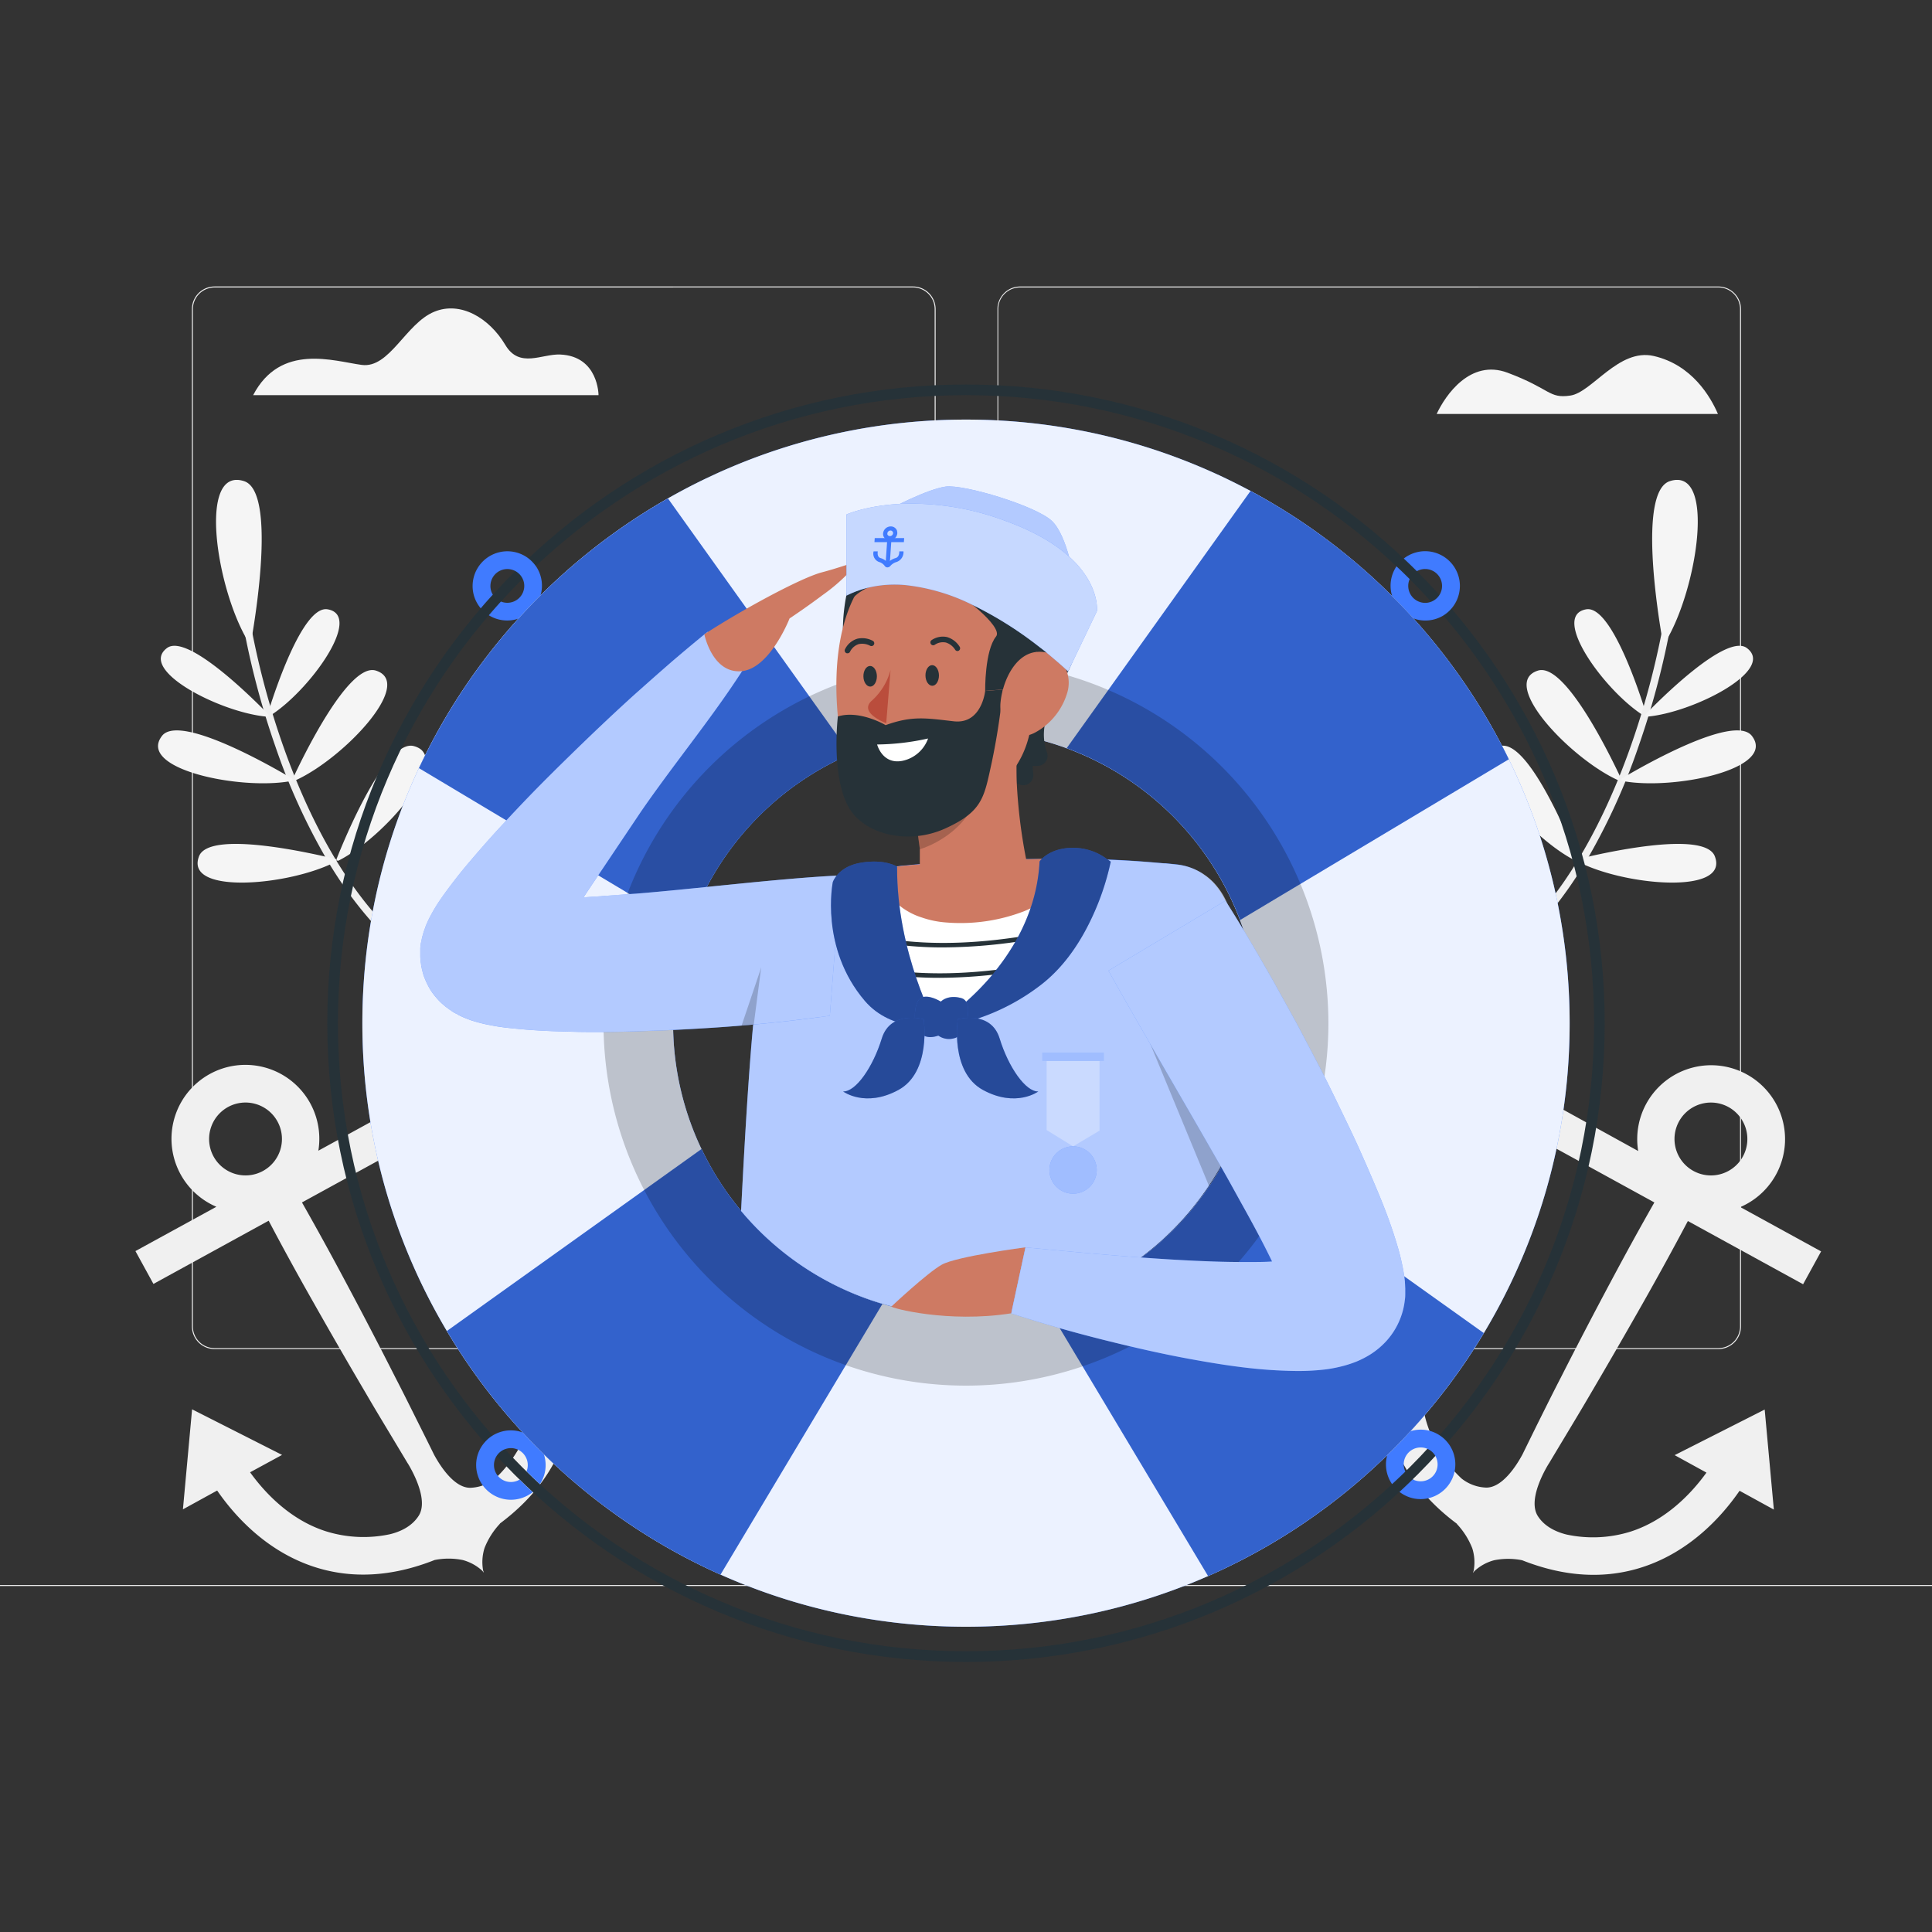 <svg xmlns="http://www.w3.org/2000/svg" viewBox="0 0 500 500"><rect x="0" y="0" width="500" height="500" fill="#333333" stroke="none"/><g id="freepik--background-complete--inject-2"><path d="M444.71,349.14H264a5.87,5.87,0,0,1-5.86-5.86V80A5.87,5.87,0,0,1,264,74.15H444.71A5.87,5.87,0,0,1,450.57,80V343.28A5.87,5.87,0,0,1,444.71,349.14ZM264,74.4A5.61,5.61,0,0,0,258.35,80V343.28a5.61,5.61,0,0,0,5.61,5.61H444.71a5.61,5.61,0,0,0,5.61-5.61V80a5.61,5.61,0,0,0-5.61-5.61Z" style="fill:#f0f0f0"></path><path d="M236.28,349.14H55.53a5.87,5.87,0,0,1-5.86-5.86V80a5.87,5.87,0,0,1,5.86-5.86H236.28A5.87,5.87,0,0,1,242.14,80V343.28A5.87,5.87,0,0,1,236.28,349.14ZM55.53,74.4A5.61,5.61,0,0,0,49.92,80V343.28a5.61,5.61,0,0,0,5.61,5.61H236.28a5.61,5.61,0,0,0,5.61-5.61V80a5.61,5.61,0,0,0-5.61-5.61Z" style="fill:#f0f0f0"></path><rect y="410.21" width="500" height="0.25" style="fill:#f0f0f0"></rect><path d="M152.52,332.87,129.41,321l-2.56,26,8.25-4.52c2.34,5.85,4.8,15.09,2.35,24.64a33.11,33.11,0,0,1-9.36,15.58,10.9,10.9,0,0,1-6.42,2.34c-4.23,0-7.88-5.88-9.33-8.56q-1.87-3.8-3.77-7.59c-2.06-4.12-4.1-8.26-6.22-12.35Q96.08,344.16,89.58,332,84,321.5,78.15,311.19L108,294.83l-4.67-8.51L82.39,297.8A19.13,19.13,0,1,0,56,312.31L35.05,323.78l4.66,8.5,29.82-16.36q5.53,10.49,11.39,20.8,6.78,12,13.82,23.95c2.32,4,4.71,7.93,7.08,11.88l3.6,6h0v0l.31.49c1.18,2,5.16,9.24,2.64,13.22-1.84,2.9-5,4.2-7.42,4.79a32.6,32.6,0,0,1-16.65-.77c-9.35-3-15.87-10.11-19.58-15.25L73,376.53l-23.29-11.8-2.37,25.89,8.86-4.87c4.4,6.38,12.62,15.67,25.07,19.74,9.75,3.19,20.22,2.59,31.21-1.76l0,0a18.41,18.41,0,0,1,7.25,0,12.06,12.06,0,0,1,5.1,2.8c.13.16.26.33.4.49-.07-.2-.14-.4-.2-.6a12.05,12.05,0,0,1,.37-5.8,19.67,19.67,0,0,1,4-6.3l-.07,0c9.2-6.84,15.12-15.18,17.61-24.9,3.26-12.69-.17-24.61-3.19-31.74ZM59,286.5a9.43,9.43,0,1,1-3.73,12.8A9.45,9.45,0,0,1,59,286.5Z" style="fill:#f0f0f0"></path><path d="M362.66,337.74c-3,7.13-6.44,19.05-3.18,31.74,2.49,9.72,8.41,18.06,17.61,24.9l-.07,0a19.67,19.67,0,0,1,4,6.3,12.05,12.05,0,0,1,.37,5.8c-.06.2-.14.4-.2.6.14-.16.27-.33.4-.49a12,12,0,0,1,5.09-2.8,18.41,18.41,0,0,1,7.25,0l0,0c11,4.35,21.45,4.95,31.21,1.76,12.45-4.07,20.66-13.36,25.06-19.74l8.87,4.87-2.37-25.89-23.3,11.8,8.23,4.52c-3.71,5.14-10.23,12.22-19.58,15.25a32.6,32.6,0,0,1-16.65.77c-2.37-.59-5.59-1.89-7.42-4.79-2.53-4,1.46-11.23,2.64-13.22.1-.16.2-.33.31-.49v0h0c1.2-2,2.39-4,3.6-6,2.37-3.95,4.76-7.9,7.08-11.88q7-11.91,13.82-23.95,5.84-10.32,11.39-20.8l29.82,16.36,4.66-8.5-20.91-11.47a19.13,19.13,0,1,0-26.43-14.51L403,286.32l-4.67,8.51,29.82,16.36c-3.92,6.87-7.71,13.8-11.43,20.78q-6.51,12.19-12.77,24.52c-2.12,4.09-4.16,8.23-6.22,12.35L394,376.43c-1.44,2.68-5.09,8.55-9.33,8.56a10.9,10.9,0,0,1-6.41-2.34,33,33,0,0,1-9.36-15.58c-2.45-9.55,0-18.79,2.35-24.64l8.24,4.52-2.56-26-23.1,11.91Zm88.4-38.44a9.43,9.43,0,1,1-3.74-12.8A9.44,9.44,0,0,1,451.06,299.3Z" style="fill:#f0f0f0"></path><path d="M87.65,222.71a.37.37,0,0,1-.52-.47c2.06-5.18,12.72-31,19.93-29.16C117.49,195.75,99.62,216.63,87.65,222.71Z" style="fill:#f5f5f5"></path><path d="M69.71,185.33a.33.33,0,0,1-.49-.38c1.45-4.74,9-28.37,15.56-27.26C94.22,159.31,79.88,179.09,69.71,185.33Z" style="fill:#f5f5f5"></path><path d="M76.25,202.05a.37.37,0,0,1-.49-.5c2.34-5.05,14.43-30.24,21.52-28C107.55,176.8,88.54,196.65,76.25,202.05Z" style="fill:#f5f5f5"></path><path d="M108,247.72a.87.87,0,0,1-.16.3,1,1,0,0,1-1.36.18c-8-6.14-15.32-14.7-21.72-25.44a162.08,162.08,0,0,1-13.51-29.63,211.83,211.83,0,0,1-8.92-34.87,1,1,0,0,1,1.92-.28,209.54,209.54,0,0,0,8.85,34.55c6,17.2,16.84,40.55,34.56,54.13A1,1,0,0,1,108,247.72Z" style="fill:#f0f0f0"></path><path d="M69.21,185.48a.34.34,0,0,0,.26-.57c-3.44-3.56-20.95-21.16-26.25-17.2C35.55,173.44,57.31,184.54,69.21,185.48Z" style="fill:#f5f5f5"></path><path d="M75.39,202.12a.37.37,0,0,0,.12-.69c-4.79-2.85-29-16.81-33.57-11C35.29,199,62.19,204.61,75.39,202.12Z" style="fill:#f5f5f5"></path><path d="M86.91,223a.37.37,0,0,0-.09-.69c-5.41-1.33-32.62-7.65-35.31-.71C47.63,231.66,75,229.23,86.91,223Z" style="fill:#f5f5f5"></path><path d="M64.21,166a.44.44,0,0,0,.81-.15c1.14-6.43,6.43-38.73-1.89-41.34C51.08,120.7,56,152.52,64.21,166Z" style="fill:#f5f5f5"></path><path d="M407.65,222.71a.37.37,0,0,0,.52-.47c-2.05-5.18-12.71-31-19.92-29.16C377.81,195.75,395.68,216.63,407.65,222.71Z" style="fill:#f5f5f5"></path><path d="M425.59,185.33a.34.34,0,0,0,.5-.38c-1.45-4.74-9-28.37-15.57-27.26C401.08,159.31,415.43,179.09,425.59,185.33Z" style="fill:#f5f5f5"></path><path d="M419.05,202.05a.38.38,0,0,0,.5-.5c-2.35-5.05-14.43-30.24-21.53-28C387.75,176.8,406.76,196.65,419.05,202.05Z" style="fill:#f5f5f5"></path><path d="M387.31,247.72a1.08,1.08,0,0,0,.16.3,1,1,0,0,0,1.36.18c8-6.14,15.32-14.7,21.72-25.44a162.08,162.08,0,0,0,13.51-29.63A211.83,211.83,0,0,0,433,158.26a1,1,0,1,0-1.92-.28,210.06,210.06,0,0,1-8.84,34.55c-6,17.2-16.84,40.55-34.57,54.13A1,1,0,0,0,387.31,247.72Z" style="fill:#f0f0f0"></path><path d="M426.1,185.48a.34.34,0,0,1-.27-.57c3.44-3.56,20.95-21.16,26.25-17.2C459.75,173.44,438,184.54,426.1,185.48Z" style="fill:#f5f5f5"></path><path d="M419.92,202.12a.37.37,0,0,1-.13-.69c4.79-2.85,29-16.81,33.58-11C460,199,433.11,204.61,419.92,202.12Z" style="fill:#f5f5f5"></path><path d="M408.4,223a.37.37,0,0,1,.08-.69c5.41-1.33,32.62-7.65,35.31-.71C447.68,231.66,420.3,229.23,408.4,223Z" style="fill:#f5f5f5"></path><path d="M431.09,166a.44.44,0,0,1-.81-.15c-1.14-6.43-6.42-38.73,1.9-41.34C444.22,120.7,439.27,152.52,431.09,166Z" style="fill:#f5f5f5"></path><path d="M444.6,107.13c-1.91-4.44-6.71-12.73-16.62-15-9.08-2.07-15.93,9.4-21.56,10.24s-5-1.69-16.26-5.91c-9.62-3.61-16.07,5.78-18.35,10.67Z" style="fill:#f5f5f5"></path><path d="M154.9,102.27s0-10.1-9.92-10.52c-4.74-.21-10.54,3.68-14.19-2.46-4.25-7.13-11.69-11.38-18.38-8.62-7.39,3-11.58,14.73-18.79,13.77s-21-5.76-28.11,7.83Z" style="fill:#f5f5f5"></path></g><g id="freepik--Character--inject-2"><path d="M250,430.11c-91.15,0-165.3-74.16-165.3-165.3S158.85,99.51,250,99.51s165.3,74.15,165.3,165.3S341.15,430.11,250,430.11Zm0-327.84c-89.62,0-162.54,72.91-162.54,162.54S160.38,427.34,250,427.34s162.54-72.91,162.54-162.53S339.62,102.27,250,102.27Z" style="fill:#263238"></path><path d="M368.82,142.65a9,9,0,0,0-5.52,1.9c1.15,1.07,2.27,2.16,3.38,3.27a4.32,4.32,0,0,1,2.14-.56,4.38,4.38,0,0,1,4.38,4.38,4.32,4.32,0,0,1-.67,2.33,4.41,4.41,0,0,1-2.14,1.76,4.29,4.29,0,0,1-1.57.29,4.39,4.39,0,0,1-4-6.15c-1.11-1.11-2.25-2.22-3.41-3.3a9,9,0,0,0,12.13,12.72,9.05,9.05,0,0,0,4.28-7.65A9,9,0,0,0,368.82,142.65Z" style="fill:#407BFF"></path><path d="M138.67,146.5a9.39,9.39,0,0,0-1.92-2,9,9,0,0,0-14.44,7.15,8.9,8.9,0,0,0,2.11,5.78c1-1.2,2.07-2.38,3.12-3.54a4.26,4.26,0,0,1-.62-2.24,4.38,4.38,0,0,1,8.35-1.85,4.25,4.25,0,0,1,.41,1.85A4.38,4.38,0,0,1,131.3,156a4.54,4.54,0,0,1-1.66-.32q-1.59,1.76-3.13,3.55a9,9,0,0,0,12.16-12.75Z" style="fill:#407BFF"></path><path d="M139.73,384.09a8.9,8.9,0,0,0,1.48-4.94,9,9,0,0,0-13.71-7.64,8.68,8.68,0,0,0-2.1,1.81,8.85,8.85,0,0,0-2.17,5.83,9,9,0,0,0,14.64,7c-1.15-1-2.29-2.13-3.4-3.23a4.38,4.38,0,0,1-6.63-3.77,4.36,4.36,0,0,1,2.85-4.1,4.56,4.56,0,0,1,1.53-.28,4.39,4.39,0,0,1,4.06,6C137.42,381.93,138.56,383,139.73,384.09Z" style="fill:#407BFF"></path><path d="M374.62,373.29a8.63,8.63,0,0,0-2.06-1.84,8.9,8.9,0,0,0-4.89-1.46,9,9,0,0,0-7.4,14.1q1.74-1.6,3.43-3.25a4.26,4.26,0,0,1-.42-1.85,4.39,4.39,0,0,1,4.39-4.39,4.34,4.34,0,0,1,3.8,2.2,4.38,4.38,0,0,1-3.8,6.56,4.31,4.31,0,0,1-2.06-.51c-1.13,1.1-2.27,2.19-3.42,3.25a8.9,8.9,0,0,0,5.48,1.87,9,9,0,0,0,6.95-14.68Z" style="fill:#407BFF"></path><path d="M250,421C163.86,421,93.78,351,93.78,264.81S163.86,108.59,250,108.59s156.22,70.08,156.22,156.22S336.14,421,250,421Zm0-232a75.8,75.8,0,1,0,75.79,75.8A75.88,75.88,0,0,0,250,189Z" style="fill:#407BFF"></path><path d="M250,421C163.86,421,93.78,351,93.78,264.81S163.86,108.59,250,108.59s156.22,70.08,156.22,156.22S336.14,421,250,421Zm0-232a75.8,75.8,0,1,0,75.79,75.8A75.88,75.88,0,0,0,250,189Z" style="fill:#fff;opacity:0.9"></path><path d="M220.13,195.16a76.13,76.13,0,0,0-41.93,45.35l-69.77-41.72A157.22,157.22,0,0,1,172.86,129Z" style="fill:#407BFF"></path><path d="M228.37,337.45l-41.91,70.06a157.23,157.23,0,0,1-70.8-63.05l65.91-47.1A76,76,0,0,0,228.37,337.45Z" style="fill:#407BFF"></path><path d="M390.48,196.5l-69.55,41.6a76.18,76.18,0,0,0-44.87-44.47l47.58-66.57A157.26,157.26,0,0,1,390.48,196.5Z" style="fill:#407BFF"></path><path d="M384,345a157.2,157.2,0,0,1-71.34,62.89l-42-70.18A76.11,76.11,0,0,0,318.15,298Z" style="fill:#407BFF"></path><path d="M220.13,195.16a76.13,76.13,0,0,0-41.93,45.35l-69.77-41.72A157.22,157.22,0,0,1,172.86,129Z" style="opacity:0.2"></path><path d="M228.37,337.45l-41.91,70.06a157.23,157.23,0,0,1-70.8-63.05l65.91-47.1A76,76,0,0,0,228.37,337.45Z" style="opacity:0.2"></path><path d="M390.48,196.5l-69.55,41.6a76.18,76.18,0,0,0-44.87-44.47l47.58-66.57A157.26,157.26,0,0,1,390.48,196.5Z" style="opacity:0.2"></path><path d="M384,345a157.2,157.2,0,0,1-71.34,62.89l-42-70.18A76.11,76.11,0,0,0,318.15,298Z" style="opacity:0.2"></path><path d="M250,171a93.8,93.8,0,1,0,93.79,93.8A93.9,93.9,0,0,0,250,171Zm0,169.59a75.8,75.8,0,1,1,75.79-75.79A75.88,75.88,0,0,1,250,340.6ZM250,171a93.8,93.8,0,1,0,93.79,93.8A93.9,93.9,0,0,0,250,171Zm0,169.59a75.8,75.8,0,1,1,75.79-75.79A75.88,75.88,0,0,1,250,340.6ZM250,171a93.8,93.8,0,1,0,93.79,93.8A93.9,93.9,0,0,0,250,171Zm0,169.59a75.8,75.8,0,1,1,75.79-75.79A75.88,75.88,0,0,1,250,340.6Z" style="opacity:0.2"></path><path d="M243.49,259.22s-4.36-2.73-5.89-.21-1.53,11.33,5.24,9a4.76,4.76,0,0,0,4.22.65c2.77-.65,5.32-9.33,1.75-10.34S243.49,259.22,243.49,259.22Z" style="opacity:0.4"></path><path d="M318.28,274.8c0,1,0,2,0,3.05,0,.48,0,.94,0,1.43s0,.89,0,1.35V281c0,.42,0,.85,0,1.25s0,.84,0,1.25v0c0,.61,0,1.22,0,1.84l0,1.69v.14c0,.55,0,1.11,0,1.66,0,1.72.06,3.42.11,5.13h0c0,1,.05,2,.07,3a75.74,75.74,0,0,1-126.67,16.43c1-19.76,2-36,3.13-48.23.12-1.21.23-2.38.35-3.5.38-3.84.79-7.23,1.2-10.17h0a65.49,65.49,0,0,1,1.95-9.54,18.14,18.14,0,0,1,1.4-3.37,15.37,15.37,0,0,1,.93-1.54,17.61,17.61,0,0,1,2.29-2.74c.15-.15.31-.32.48-.47l.89-.77h0a16.47,16.47,0,0,1,3-1.94c1.12-.59,2.39-1.19,3.8-1.78.34-.15.67-.29,1-.43.52-.22,1.07-.43,1.63-.63s1.16-.43,1.78-.64l1.71-.55a74.78,74.78,0,0,1,10.54-2.35c1.29-.19,2.67-.37,4.11-.53h0c.92-.1,1.88-.21,2.85-.3l3-.28,1.19-.11c1.74-.15,3.54-.27,5.37-.39l1.7-.1,3.25-.17,2-.09c.45,0,.88-.05,1.32-.06s.74-.05,1.11-.06c3.88-.16,7.8-.27,11.61-.35h.18l2,0,1.91,0h.91l1.85,0h1.8c1.93,0,3.82,0,5.61,0,2.3,0,4.63,0,6.92.13h0c3.58.14,7.12.35,10.49.63l4.06.34.36,0c.94.09,1.87.17,2.77.27a15.44,15.44,0,0,1,7,2.46l.15.12a1.09,1.09,0,0,1,.17.13l.35.23a17.12,17.12,0,0,1,1.89,1.63,18.05,18.05,0,0,1,5,13.46c0,.27,0,.53,0,.79-.28,6.32-.45,12.67-.54,19-.06,3.62-.1,7.23-.1,10.85Z" style="fill:#407BFF"></path><path d="M318.28,272.32v2.48c0,1,0,2,0,3.05,0,.48,0,.94,0,1.43s0,.89,0,1.35V281c0,.42,0,.85,0,1.25s0,.85,0,1.28v0c0,.59,0,1.21,0,1.81l0,1.69v.14c0,.55,0,1.11,0,1.66,0,1.72.06,3.42.11,5.13h0c0,1,.05,2,.07,3l-.54,1.13a74.78,74.78,0,0,1-5.13,8.86,75.71,75.71,0,0,1-121,6.44c1-19.76,2-36,3.13-48.23.12-1.21.23-2.38.35-3.5.38-3.84.79-7.23,1.2-10.17h0a65.49,65.49,0,0,1,1.95-9.54,18.14,18.14,0,0,1,1.4-3.37c.3-.52.6-1,.93-1.54a17.61,17.61,0,0,1,2.29-2.74c.15-.15.31-.32.48-.47l.89-.77h0a18.19,18.19,0,0,1,3-1.93c1.12-.59,2.39-1.19,3.8-1.79.34-.15.67-.29,1-.43.52-.22,1.07-.43,1.63-.63l1.74-.6h0c.54-.19,1.12-.38,1.71-.56a74.78,74.78,0,0,1,10.54-2.35c1.29-.2,2.68-.38,4.13-.54L235,224l3-.27c3.63-.31,7.52-.57,11.51-.78l2-.09c4.67-.21,9.44-.36,14-.45h0l4.07-.06h0c.32,0,.63,0,.93,0l3.64,0h0c1.93,0,3.82,0,5.61,0,2.32,0,4.65.06,7,.15h0c3.57.12,7.09.34,10.46.6l4.06.34.36,0,2.77.29a15.24,15.24,0,0,1,7,2.45l.17.11a1.09,1.09,0,0,1,.17.13l.35.23a17.12,17.12,0,0,1,1.89,1.63,18.05,18.05,0,0,1,5,13.46c0,.27,0,.53,0,.79-.28,6.32-.45,12.67-.54,19C318.32,265.09,318.28,268.7,318.28,272.32Z" style="fill:#fff;opacity:0.6"></path><path d="M318.06,298.15a74.78,74.78,0,0,1-5.13,8.86l-15.3-37Z" style="opacity:0.2"></path><path d="M274.21,222.84c-.07.78-.18,1.6-.32,2.44-.07.39-.15.81-.23,1.23a48.19,48.19,0,0,1-1.41,5.22c-.18.55-.36,1.09-.56,1.65s-.31.85-.49,1.28a68,68,0,0,1-3.2,7.09c-.22.44-.46.87-.69,1.3a72.94,72.94,0,0,1-4.54,7.27c-.32.44-.64.88-1,1.31A50.33,50.33,0,0,1,255,259c-.52.47-1,.91-1.58,1.33-4.35,3.45-9.06,5.49-13.8,5.18-3.09-.2-5.2-2.12-6.62-5.05-.18-.39-.36-.79-.52-1.21a29.05,29.05,0,0,1-1.62-7c-.06-.4-.09-.81-.14-1.2a66.94,66.94,0,0,1-.29-6.86c0-.39,0-.78,0-1.18.05-2.3.16-4.6.34-6.76q0-.6.09-1.17c.07-.73.13-1.44.21-2.13.16-1.68.35-3.22.54-4.58.06-.39.1-.79.16-1.15.13-.93.26-1.75.36-2.41,10.93-1.27,25.71-1.83,38.4-2Z" style="fill:#fff"></path><path d="M274.21,222.24v0l-.06.57c-.07.59-.15,1.21-.26,1.84-.07.39-.15.81-.23,1.23a46,46,0,0,1-1.41,5.22,17.92,17.92,0,0,1-5.47,3.94c-.55.28-1.13.53-1.73.78a45.73,45.73,0,0,1-20.37,2.9,24.53,24.53,0,0,1-6.11-1.27,17.66,17.66,0,0,1-5.79-3.09,7,7,0,0,1-1.62-1.9.41.41,0,0,0,0-.09c.17-1.68.35-3.21.54-4.58.06-.39.11-.79.16-1.15.13-.92.26-1.72.36-2.39v0q2.79-.33,5.86-.58c8.46-.74,18.31-1.13,27.53-1.32h.17l3.94-.07h2.75Z" style="fill:#ce7a63"></path><path d="M268,241.75c-.22.44-.46.87-.69,1.3a136.54,136.54,0,0,1-23.2,2.14,93,93,0,0,1-13.65-.95c0-.39,0-.78,0-1.18Q246.87,245.51,268,241.75Z" style="fill:#263238"></path><path d="M262.77,250.32c-.32.44-.64.88-1,1.31a130.46,130.46,0,0,1-18.62,1.43,94.7,94.7,0,0,1-12.28-.76c-.06-.4-.09-.81-.14-1.2C240.24,252.37,251,252.11,262.77,250.32Z" style="fill:#263238"></path><path d="M255,259c-.52.47-1,.91-1.58,1.33-3.89.36-7.63.55-11.24.55q-4.76,0-9.18-.42c-.18-.39-.36-.79-.52-1.21A110.84,110.84,0,0,0,255,259Z" style="fill:#263238"></path><path d="M244,135a34.14,34.14,0,0,1,26.1,7.78c4.68,4,8.31,9.37,6.7,15.72-3.77,14.81-13.77,38.73-13.77,38.73l-44.88-34.52s-.23-14.39,7-21.53C229,137.48,237.09,135.79,244,135Z" style="fill:#263238"></path><path d="M276.6,173.4l-.19.37c-.06.13-.12.27-.19.39a41.07,41.07,0,0,1-4.49,7.31,33.93,33.93,0,0,0-1.41,6.51,14,14,0,0,0,.6,6.69,2.57,2.57,0,0,1-2.24,3.53,8.12,8.12,0,0,1-1.4,0,14.7,14.7,0,0,0,.13,2,2.62,2.62,0,0,1-3.64,2.8l-.63-.29a15.93,15.93,0,0,1-2.41-1.51,12.27,12.27,0,0,1-1.52-1.32c-1-.43-2.36-2.18-4-4.81-1.17-1.87-2.47-4.17-3.84-6.79-3.24-6.13-6.91-13.93-10.33-21.52l-.6-1.34c-2.22-5-4.32-9.78-6.11-13.93-.21-.51-.43-1-.64-1.5q-.81-1.89-1.5-3.54l-.38-.91c-.15-.32-.28-.65-.4-.95l-.4-.92c-.17-.42-.34-.82-.5-1.19s-.2-.5-.3-.73c-.23-.54-.42-1-.59-1.41a.3.3,0,0,0,0-.1c-.1-.23-.18-.43-.25-.6s-.1-.26-.15-.36l-.23-.57.34-.18.37-.17c.35-.17.83-.39,1.42-.62.31-.13.65-.27,1-.4a41.51,41.51,0,0,1,7.75-2,40.57,40.57,0,0,1,9-.45,39.14,39.14,0,0,1,21.25,8,28,28,0,0,1,3.07,2.61,22.74,22.74,0,0,1,3.36,4.13C281.83,157.83,279.54,167,276.6,173.4Z" style="fill:#263238"></path><path d="M266.09,225.06a6.39,6.39,0,0,1-.56,1.28,13.83,13.83,0,0,1-4.65,5,25.87,25.87,0,0,1-9,3.81c-4.43.93-11.7,1.36-14.38-2.9.06-3,.53-5.83.55-7.07,0-.32,0-.63,0-1s0-.38,0-.57v0c0-1.3,0-2.64,0-3.92l-1.09-8-.13-1c0-.07,0-.11,0-.18v0L252.88,197l2.33-2,2.38-2,4.16-3.51,2.22-1.88c-.16.89-.3,1.78-.41,2.7a63.83,63.83,0,0,0-.49,6.91V198c0,1.51,0,3.06.07,4.64a136.52,136.52,0,0,0,2.42,19.68v0c0,.19.08.38.11.56C265.8,223.65,266,224.36,266.09,225.06Z" style="fill:#ce7a63"></path><g style="opacity:0.2"><path d="M236.82,210.79l1.23,9C243.71,218,250,213.4,252,207.85c1.41-4,0-8.09-1.61-8.5Z"></path></g><path d="M217.37,189.91q.42,2.94,1,5.8c3.41,16.88,23.23,20.81,37.14,10.41,0,0,0-.05.05-.05A29.38,29.38,0,0,0,259.1,203c9.19-9.42,8.19-17.66,9.24-35.95s-16.95-32-34.54-24.74C217.56,149,214.6,170.39,217.37,189.91Z" style="fill:#ce7a63"></path><path d="M216.84,185.42s-1.79,14.91,2.66,23.25c3.81,7.13,15.27,10.2,25.1,5.75s10.1-8.18,12.08-17.17a173.45,173.45,0,0,0,2.88-18.8l-4.6.37s-.88,8.68-8.13,7.85-10.77-1.48-17.64,1C229.19,187.64,222.44,183.67,216.84,185.42Z" style="fill:#263238"></path><path d="M227,192.67a63,63,0,0,0,13.19-1.55,9,9,0,0,1-6.68,5.79C228.32,197.9,227,192.67,227,192.67Z" style="fill:#fff"></path><path d="M243,174.79c0,1.47-.75,2.68-1.71,2.69s-1.76-1.17-1.78-2.64.74-2.68,1.71-2.7,1.76,1.17,1.78,2.65Z" style="fill:#263238"></path><path d="M226.94,175c0,1.47-.75,2.68-1.71,2.69s-1.76-1.17-1.78-2.64.74-2.68,1.71-2.7,1.76,1.17,1.78,2.65Z" style="fill:#263238"></path><path d="M268.33,168.72s-4.55,3.39-5.5,8c-.28,1.38-1.24,1.54-1.24,1.54l-6.63.54s-.15-10.38,2.82-14.08c2-2.46-9.43-11.51-14-13.27-8.55-3.3-20-1-23.71,4.11,0,0,3.22-10.58,12.59-15.32s26.89-3.78,32.84,5.64S268.33,168.72,268.33,168.72Z" style="fill:#263238"></path><path d="M276.24,179.16a17.38,17.38,0,0,1-5.92,8.82,16.85,16.85,0,0,1-2.38,1.57,8.32,8.32,0,0,1-1.58.66,2.92,2.92,0,0,1-.49.12,5,5,0,0,1-2.31,0,4.65,4.65,0,0,1-1.81-.82c-1.93-1.38-3-4.14-2.85-7.3a18.94,18.94,0,0,1,.66-3.77c1.22-4.52,4.13-9.26,8.69-9.72a.11.11,0,0,1,.08,0,8,8,0,0,1,2.42.14,6.9,6.9,0,0,1,2.61,1.18,7.34,7.34,0,0,1,2.57,3.28,6.08,6.08,0,0,1,.29.85A9,9,0,0,1,276.24,179.16Z" style="fill:#ce7a63"></path><path d="M219.34,169.07a.7.7,0,0,0,.63-.37,3.82,3.82,0,0,1,2.25-2,4.35,4.35,0,0,1,3,.44.73.73,0,0,0,.74-1.25,5.75,5.75,0,0,0-4.08-.59A5.19,5.19,0,0,0,218.7,168a.73.73,0,0,0,.29,1A.63.63,0,0,0,219.34,169.07Z" style="fill:#263238"></path><path d="M247.8,168.49a.72.72,0,0,0,.58-1.08,5.81,5.81,0,0,0-3.25-2.53,5.19,5.19,0,0,0-4,.76.73.73,0,0,0-.24,1,.72.72,0,0,0,1,.25,3.73,3.73,0,0,1,2.92-.6,4.38,4.38,0,0,1,2.37,1.84A.72.72,0,0,0,247.8,168.49Z" style="fill:#263238"></path><path d="M230.47,173.39a16.12,16.12,0,0,1-4.77,7.87c-3.72,3.16,3.65,5.91,3.65,5.91Z" style="fill:#ba4d3c"></path><path d="M217.55,226.74h0l0,.41h0L216.22,244l-.15,1.88-1.31,17-3,.41a.08.08,0,0,1-.07,0c-5,.67-10,1.23-15.05,1.71-.52.06-1,.1-1.57.15h0c-1,.11-2,.2-3.09.27h-.07l-1.54.13q-4.5.36-9,.62c-3,.19-5.9.35-8.87.46l-6.1.22c-4,.16-7.95.23-12,.23-2.09,0-4.18,0-6.29-.07a.24.24,0,0,1-.12,0q-3.22-.07-6.52-.21c-2.15-.11-4.34-.24-6.64-.45-1.43-.13-2.89-.27-4.47-.47-1-.13-2-.28-3-.48l-.56-.11c-.56-.1-1.17-.22-1.82-.38l-.32-.08c-.46-.11-.94-.24-1.47-.39l-.84-.25-.47-.15-.48-.18-.54-.2-.56-.23-.66-.28c-.29-.13-.7-.33-1.1-.54l-.37-.21-.24-.12-.23-.13a4.56,4.56,0,0,1-.46-.27l-.24-.15-.81-.55-.55-.41c-.09-.07-.21-.15-.31-.24s-.24-.2-.34-.29l-.34-.28a1.14,1.14,0,0,0-.16-.14c-.16-.14-.33-.29-.5-.47a1.57,1.57,0,0,0-.19-.18l-.21-.21c-.24-.27-.51-.55-.74-.84l-.38-.44-.43-.56a15.77,15.77,0,0,1-1.36-2.23l-.21-.42-.1-.21q-.15-.32-.27-.63c-.12-.28-.24-.55-.34-.83a12.11,12.11,0,0,1-.42-1.41c-.06-.22-.13-.46-.17-.69s-.05-.23-.07-.35l-.06-.35a1.67,1.67,0,0,1-.06-.29c0-.28-.07-.51-.11-.78a15.64,15.64,0,0,1-.1-1.91c0-.26,0-.53,0-.79s0-.26,0-.39,0-.23,0-.34c0-.39.08-.78.13-1.17,0-.23.07-.4.1-.56s0-.26.08-.4c.06-.32.12-.59.18-.84s.13-.45.2-.69a9.69,9.69,0,0,1,.37-1.18l.35-1a26,26,0,0,1,1.28-2.73,42.21,42.21,0,0,1,2.22-3.71c1.44-2.12,2.8-3.91,4.15-5.66s2.71-3.39,4.09-5c2.73-3.21,5.45-6.29,8.26-9.3q6.22-6.76,12.68-13.16,2.13-2.14,4.32-4.26c5.41-5.3,10.88-10.5,16.47-15.58q3.36-3,6.76-6l3.43-3c2.66-2.27,5.34-4.53,8.05-6.74l1.26-1,9.89,8.55,0,0,0,0s0,0,0,0a.35.35,0,0,0,0,.08l-.27.42c-.16.26-.35.56-.53.83l-.2.31-.09.14-.21.33-.16.24c-6.42,9.85-14.2,19.65-21.18,29.27-1.75,2.4-3.45,4.79-5.06,7.17l-13.15,19.6-1.17,1.78,6.74-.47c2.27-.17,4.53-.34,6.81-.49,15.1-1.21,36.39-3.87,51.89-4.67Z" style="fill:#407BFF"></path><path d="M217.55,226.75l0,.41h0L216.22,244l-.15,1.88-1.31,17h0c-1,.14-2,.28-3,.4a.08.08,0,0,1-.07,0q-7.53,1-15.05,1.71c-.52.06-1,.1-1.57.15h0c-1,.11-2,.2-3.09.27h-.07l-1.54.13q-4.5.36-9,.62t-8.87.46l-6.1.22c-4,.16-7.95.23-12,.23-2.09,0-4.18,0-6.29-.07a.24.24,0,0,1-.12,0q-3.22-.06-6.53-.2c-2.14-.11-4.33-.25-6.63-.45-1.43-.12-2.89-.26-4.47-.48-1-.13-2-.28-3-.48l-.56-.11c-.56-.1-1.17-.22-1.82-.38l-.32-.08c-.46-.11-.94-.24-1.47-.39l-.84-.25-.47-.15-.48-.18-.54-.2-.56-.23-.66-.28c-.29-.13-.7-.33-1.1-.54a3.37,3.37,0,0,1-.38-.19l-.23-.14-.23-.13a4.56,4.56,0,0,1-.46-.27l-.24-.15c-.25-.15-.5-.32-.81-.54l-.55-.4-.31-.26-.34-.28c-.12-.09-.22-.19-.34-.29a1.14,1.14,0,0,0-.16-.14c-.16-.14-.33-.29-.5-.47a1.57,1.57,0,0,0-.19-.18l-.21-.21c-.24-.27-.51-.55-.74-.84l-.38-.44-.43-.56a15.77,15.77,0,0,1-1.36-2.23c-.07-.13-.15-.27-.22-.42l-.09-.21q-.15-.32-.27-.63c-.12-.28-.24-.55-.34-.83a12.11,12.11,0,0,1-.42-1.41c-.06-.22-.13-.46-.17-.69s-.05-.23-.07-.35,0-.23-.07-.34a1.71,1.71,0,0,1-.05-.3c0-.28-.07-.51-.11-.78a15.64,15.64,0,0,1-.1-1.91c0-.26,0-.53,0-.79s0-.26,0-.39,0-.23,0-.34c0-.39.08-.78.13-1.17,0-.23.07-.4.1-.56s0-.26.07-.4c.06-.32.13-.59.19-.84s.13-.45.2-.69a9.69,9.69,0,0,1,.37-1.18l.35-1a26,26,0,0,1,1.28-2.73,42.21,42.21,0,0,1,2.22-3.71c1.44-2.12,2.8-3.91,4.15-5.66s2.71-3.39,4.09-5c2.73-3.21,5.45-6.29,8.26-9.3q6.22-6.76,12.68-13.16c1.43-1.43,2.88-2.84,4.32-4.25,5.41-5.3,10.88-10.5,16.47-15.59q3.36-3,6.76-6l3.43-3c2.66-2.27,5.34-4.53,8.05-6.74l1.26-1,9.89,8.55,0,0s0,0,0,0h0s0,0,0,0a.35.35,0,0,0,0,.08l-.27.42c-.17.28-.35.55-.53.83l-.2.31-.09.14-.21.33-.16.24c-6.42,9.85-14.2,19.65-21.18,29.27-1.75,2.4-3.45,4.79-5.06,7.17l-13.15,19.6-1.17,1.78,6.74-.47q3.39-.26,6.8-.48c15.1-1.21,36.4-3.87,51.9-4.67Z" style="fill:#fff;opacity:0.6"></path><path d="M197,250.32l-1.46,11.22-.48,3.68h0c-1,.11-2,.2-3.09.27h-.07l4.71-13.94h0Z" style="opacity:0.2"></path><path d="M220,147.85a47.06,47.06,0,0,1-7.18,6.2c-4.18,3.15-8.48,6-8.48,6s-5.12,13.15-12.57,13.66a7.44,7.44,0,0,1-1.16,0c-5.84-.48-7.9-7.77-8.26-9.28,0-.17-.07-.28-.07-.28,2.75-1.79,5.93-3.73,9.21-5.63,8.29-4.8,17.2-9.33,21.17-10.39C220.73,146,222.94,144.19,220,147.85Z" style="fill:#ce7a63"></path><path d="M287.46,223a67.09,67.09,0,0,1-5.68,16.13c-2.81,5.62-6.88,11.59-12.64,15.94a55.37,55.37,0,0,1-16.08,8.52c-1.05.35-2,.64-3,.89s-1.62.39-2.35.56a31.9,31.9,0,0,1-6.29.76l0,0a4.75,4.75,0,0,0,.43-.27l.3-.18a63.71,63.71,0,0,0,6.15-4.59l1.46-1.26.22-.2a69.81,69.81,0,0,0,6.83-7c.35-.42.7-.85,1-1.29a58,58,0,0,0,4.92-7.21c.23-.42.48-.84.71-1.29a48.86,48.86,0,0,0,2.91-6.47c.12-.3.22-.62.33-.93a44.4,44.4,0,0,0,2.36-12.17,6.14,6.14,0,0,1,.5-.59h0a0,0,0,0,0,0,0c1-1,3.5-2.93,8.07-2.93a14.54,14.54,0,0,1,9,3l0,0A7.49,7.49,0,0,1,287.46,223Z" style="fill:#407BFF"></path><path d="M232.17,224.28s-3-2-9.17-1.05-7.47,5.05-7.47,5.05-3.46,17,8.3,30.76c6.92,8.11,18.59,6.67,18.59,6.67S232,246.68,232.17,224.28Z" style="fill:#407BFF"></path><path d="M232.17,224.28s-3-2-9.17-1.05-7.47,5.05-7.47,5.05-3.46,17,8.3,30.76c6.92,8.11,18.59,6.67,18.59,6.67S232,246.68,232.17,224.28Z" style="opacity:0.4"></path><path d="M287.46,223a67.09,67.09,0,0,1-5.68,16.13c-2.81,5.62-6.88,11.59-12.64,15.94a55.37,55.37,0,0,1-16.08,8.52c-1.05.35-2,.64-3,.89s-1.62.39-2.35.56a31.9,31.9,0,0,1-6.29.76l0,0a4.75,4.75,0,0,0,.43-.27l.3-.18a63.71,63.71,0,0,0,6.15-4.59l1.46-1.26.22-.2a69.81,69.81,0,0,0,6.83-7c.35-.42.7-.85,1-1.29a58,58,0,0,0,4.92-7.21c.23-.42.48-.84.71-1.29a48.86,48.86,0,0,0,2.91-6.47c.12-.3.22-.62.33-.93a44.4,44.4,0,0,0,2.36-12.17,6.14,6.14,0,0,1,.5-.59h0a0,0,0,0,0,0,0c1-1,3.5-2.93,8.07-2.93a14.54,14.54,0,0,1,9,3l0,0A7.49,7.49,0,0,1,287.46,223Z" style="opacity:0.4"></path><path d="M243.49,259.22s-4.36-2.73-5.89-.21-1.53,11.33,5.24,9a4.76,4.76,0,0,0,4.22.65c2.77-.65,5.32-9.33,1.75-10.34S243.49,259.22,243.49,259.22Z" style="fill:#407BFF"></path><path d="M243.49,259.22s-4.36-2.73-5.89-.21-1.53,11.33,5.24,9a4.76,4.76,0,0,0,4.22.65c2.77-.65,5.32-9.33,1.75-10.34S243.49,259.22,243.49,259.22Z" style="opacity:0.4"></path><path d="M239.05,263.77s-8.57-2.41-10.85,5-6.74,13.82-10,13.7c0,0,5.72,4.28,14.31-.39S239.05,263.77,239.05,263.77Z" style="fill:#407BFF"></path><path d="M239.05,263.77s-8.57-2.41-10.85,5-6.74,13.82-10,13.7c0,0,5.72,4.28,14.31-.39S239.05,263.77,239.05,263.77Z" style="opacity:0.4"></path><path d="M247.87,263.77s8.57-2.41,10.84,5,6.74,13.82,10,13.7c0,0-5.73,4.28-14.32-.39S247.87,263.77,247.87,263.77Z" style="fill:#407BFF"></path><path d="M247.87,263.77s8.57-2.41,10.84,5,6.74,13.82,10,13.7c0,0-5.73,4.28-14.32-.39S247.87,263.77,247.87,263.77Z" style="opacity:0.4"></path><path d="M283.83,302.8a6.12,6.12,0,1,1-6.12-6.12A6.12,6.12,0,0,1,283.83,302.8Z" style="fill:#407BFF"></path><path d="M283.83,302.8a6.12,6.12,0,1,1-6.12-6.12A6.12,6.12,0,0,1,283.83,302.8Z" style="fill:#fff;opacity:0.5"></path><polygon points="270.87 273.49 284.56 273.49 284.56 292.61 277.71 296.68 270.87 292.46 270.87 273.49" style="fill:#fff;opacity:0.3"></polygon><rect x="269.72" y="272.41" width="15.98" height="2.15" style="fill:#fff"></rect><rect x="269.72" y="272.41" width="15.98" height="2.15" style="fill:#407BFF"></rect><rect x="269.72" y="272.41" width="15.98" height="2.15" style="fill:#fff;opacity:0.5"></rect><path d="M230.47,131.62s9.41-5,14.21-5.68,23.44,5,27.52,8.85S278,150.1,278,150.1Z" style="fill:#407BFF"></path><path d="M230.47,131.62s9.41-5,14.21-5.68,23.44,5,27.52,8.85S278,150.1,278,150.1Z" style="fill:#fff;opacity:0.6"></path><path d="M283.89,158.15,276.6,173.4l-.19.37-.48-.46c-.52-.49-1.5-1.37-2.83-2.5-.68-.59-1.48-1.25-2.35-2-.66-.53-1.39-1.09-2.14-1.67l-.27-.21a97,97,0,0,0-16.52-10.31,51.13,51.13,0,0,0-17.49-5.2,29.71,29.71,0,0,0-10,.75c-.84.22-1.67.48-2.48.78-.32.1-.63.23-.94.36-.63.25-1.24.54-1.85.84v-21s5-2.26,13.73-2.74h0A68.9,68.9,0,0,1,260,134.74c7.88,2.83,13.18,6.12,16.73,9.35a26.81,26.81,0,0,1,1.93,1.9C284.56,152.48,283.89,158.15,283.89,158.15Z" style="fill:#407BFF"></path><path d="M283.89,158.15,276.6,173.4l-.19.37-.48-.46c-.52-.49-1.5-1.37-2.83-2.5-.68-.59-1.48-1.25-2.35-2-.66-.53-1.39-1.09-2.14-1.67l-.27-.21a97,97,0,0,0-16.52-10.31,51.13,51.13,0,0,0-17.49-5.2,29.71,29.71,0,0,0-10,.75c-.84.22-1.67.48-2.48.78-.32.1-.63.23-.94.36-.63.25-1.24.54-1.85.84v-21s5-2.26,13.73-2.74h0A68.9,68.9,0,0,1,260,134.74c7.88,2.83,13.18,6.12,16.73,9.35a26.81,26.81,0,0,1,1.93,1.9C284.56,152.48,283.89,158.15,283.89,158.15Z" style="fill:#fff;opacity:0.7"></path><path d="M232.14,137.4h0a.13.13,0,0,0,0-.08,1.69,1.69,0,0,0-1.6-1.08,2,2,0,0,0-2,1.83,1.69,1.69,0,0,0,.12.75v0a1.29,1.29,0,0,0,.28.42,1.39,1.39,0,0,0,.4.36,2.19,2.19,0,0,0,.38.17h0a2.1,2.1,0,0,0,.52.08,2.84,2.84,0,0,0,.42-.05h0a2,2,0,0,0,1-.57,2,2,0,0,0,.56-1.19A1.66,1.66,0,0,0,232.14,137.4Zm-1.7-.1a.68.68,0,0,1,.64.41s0,0,0,0h0a.71.71,0,0,1,.05.29.82.82,0,0,1-.81.74.67.67,0,0,1-.67-.45h0a1.18,1.18,0,0,1,0-.27A.82.82,0,0,1,230.44,137.3Z" style="fill:#407BFF"></path><polygon points="226.31 140.31 233.92 140.31 234 139.25 226.38 139.25 226.31 140.31" style="fill:#407BFF"></polygon><polygon points="229.19 145.92 230.27 145.92 230.69 139.78 229.61 139.78 229.19 145.92" style="fill:#407BFF"></polygon><path d="M227.17,142.69c-.07.48-.13,1.48.7,1.73a3.77,3.77,0,0,1,1.88,1.24,4.53,4.53,0,0,1,2.05-1.24c.87-.26.95-1.25.93-1.73h1.09a2.68,2.68,0,0,1-1.78,2.75,3.35,3.35,0,0,0-1.65,1.06,1,1,0,0,1-.72.34.83.83,0,0,1-.68-.34,2.71,2.71,0,0,0-1.5-1.06,2.29,2.29,0,0,1-1.4-2.75Z" style="fill:#407BFF"></path><path d="M265.41,322.8s-17.89,2.35-21.7,4.51-13,10.8-13,10.8c-.32.36,14.61,4.38,31,1.77Z" style="fill:#ce7a63"></path><path d="M363.63,332.44l.05,1v1.13c0,.63,0,1.21-.11,1.86a18.3,18.3,0,0,1-.85,3.9,18.75,18.75,0,0,1-3.81,6.59,20.31,20.31,0,0,1-4.3,3.63,24.34,24.34,0,0,1-3.57,1.83,29.72,29.72,0,0,1-2.95,1,36.26,36.26,0,0,1-4.84,1,59.67,59.67,0,0,1-7.83.43,123,123,0,0,1-13.46-.91c-4.28-.51-8.43-1.19-12.54-1.93-8.21-1.45-16.21-3.3-24.14-5.29s-15.71-4.22-23.57-6.78l3.68-17.08c15.64,1.46,31.53,3,46.89,3.59,3.84.16,7.65.22,11.34.2,1.9,0,3.78,0,5.59-.14-.61-1.28-1.26-2.57-1.92-3.88-1.7-3.32-3.52-6.69-5.39-10.05s-3.73-6.78-5.66-10.17l-5.85-10.19-11.82-20.45c-3.92-6.84-7.93-13.72-11.7-20.53l30.27-18.1C321.57,240,325.58,247,329.59,254l5.88,10.65q2.85,5.37,5.67,10.78c1.89,3.61,3.67,7.27,5.47,11s3.59,7.38,5.28,11.17,3.36,7.61,5,11.57,3.17,8,4.57,12.64a58.84,58.84,0,0,1,1.94,8.33c.07.41.13,1,.19,1.5C363.59,331.89,363.61,332.1,363.63,332.44Z" style="fill:#407BFF"></path><path d="M363.63,332.44l.05,1v1.13c0,.63,0,1.21-.11,1.86a18.3,18.3,0,0,1-.85,3.9,18.75,18.75,0,0,1-3.81,6.59,20.31,20.31,0,0,1-4.3,3.63,24.34,24.34,0,0,1-3.57,1.83,29.72,29.72,0,0,1-2.95,1,36.26,36.26,0,0,1-4.84,1,59.67,59.67,0,0,1-7.83.43,123,123,0,0,1-13.46-.91c-4.28-.51-8.43-1.19-12.54-1.93-8.21-1.45-16.21-3.3-24.14-5.29s-15.71-4.22-23.57-6.78l3.68-17.08c15.64,1.46,31.53,3,46.89,3.59,3.84.16,7.65.22,11.34.2,1.9,0,3.78,0,5.59-.14-.61-1.28-1.26-2.57-1.92-3.88-1.7-3.32-3.52-6.69-5.39-10.05s-3.73-6.78-5.66-10.17l-5.85-10.19-11.82-20.45c-3.92-6.84-7.93-13.72-11.7-20.53l30.27-18.1C321.57,240,325.58,247,329.59,254l5.88,10.65q2.85,5.37,5.67,10.78c1.89,3.61,3.67,7.27,5.47,11s3.59,7.38,5.28,11.17,3.36,7.61,5,11.57,3.17,8,4.57,12.64a58.84,58.84,0,0,1,1.94,8.33c.07.41.13,1,.19,1.5C363.59,331.89,363.61,332.1,363.63,332.44Z" style="fill:#fff;opacity:0.6"></path></g></svg>

